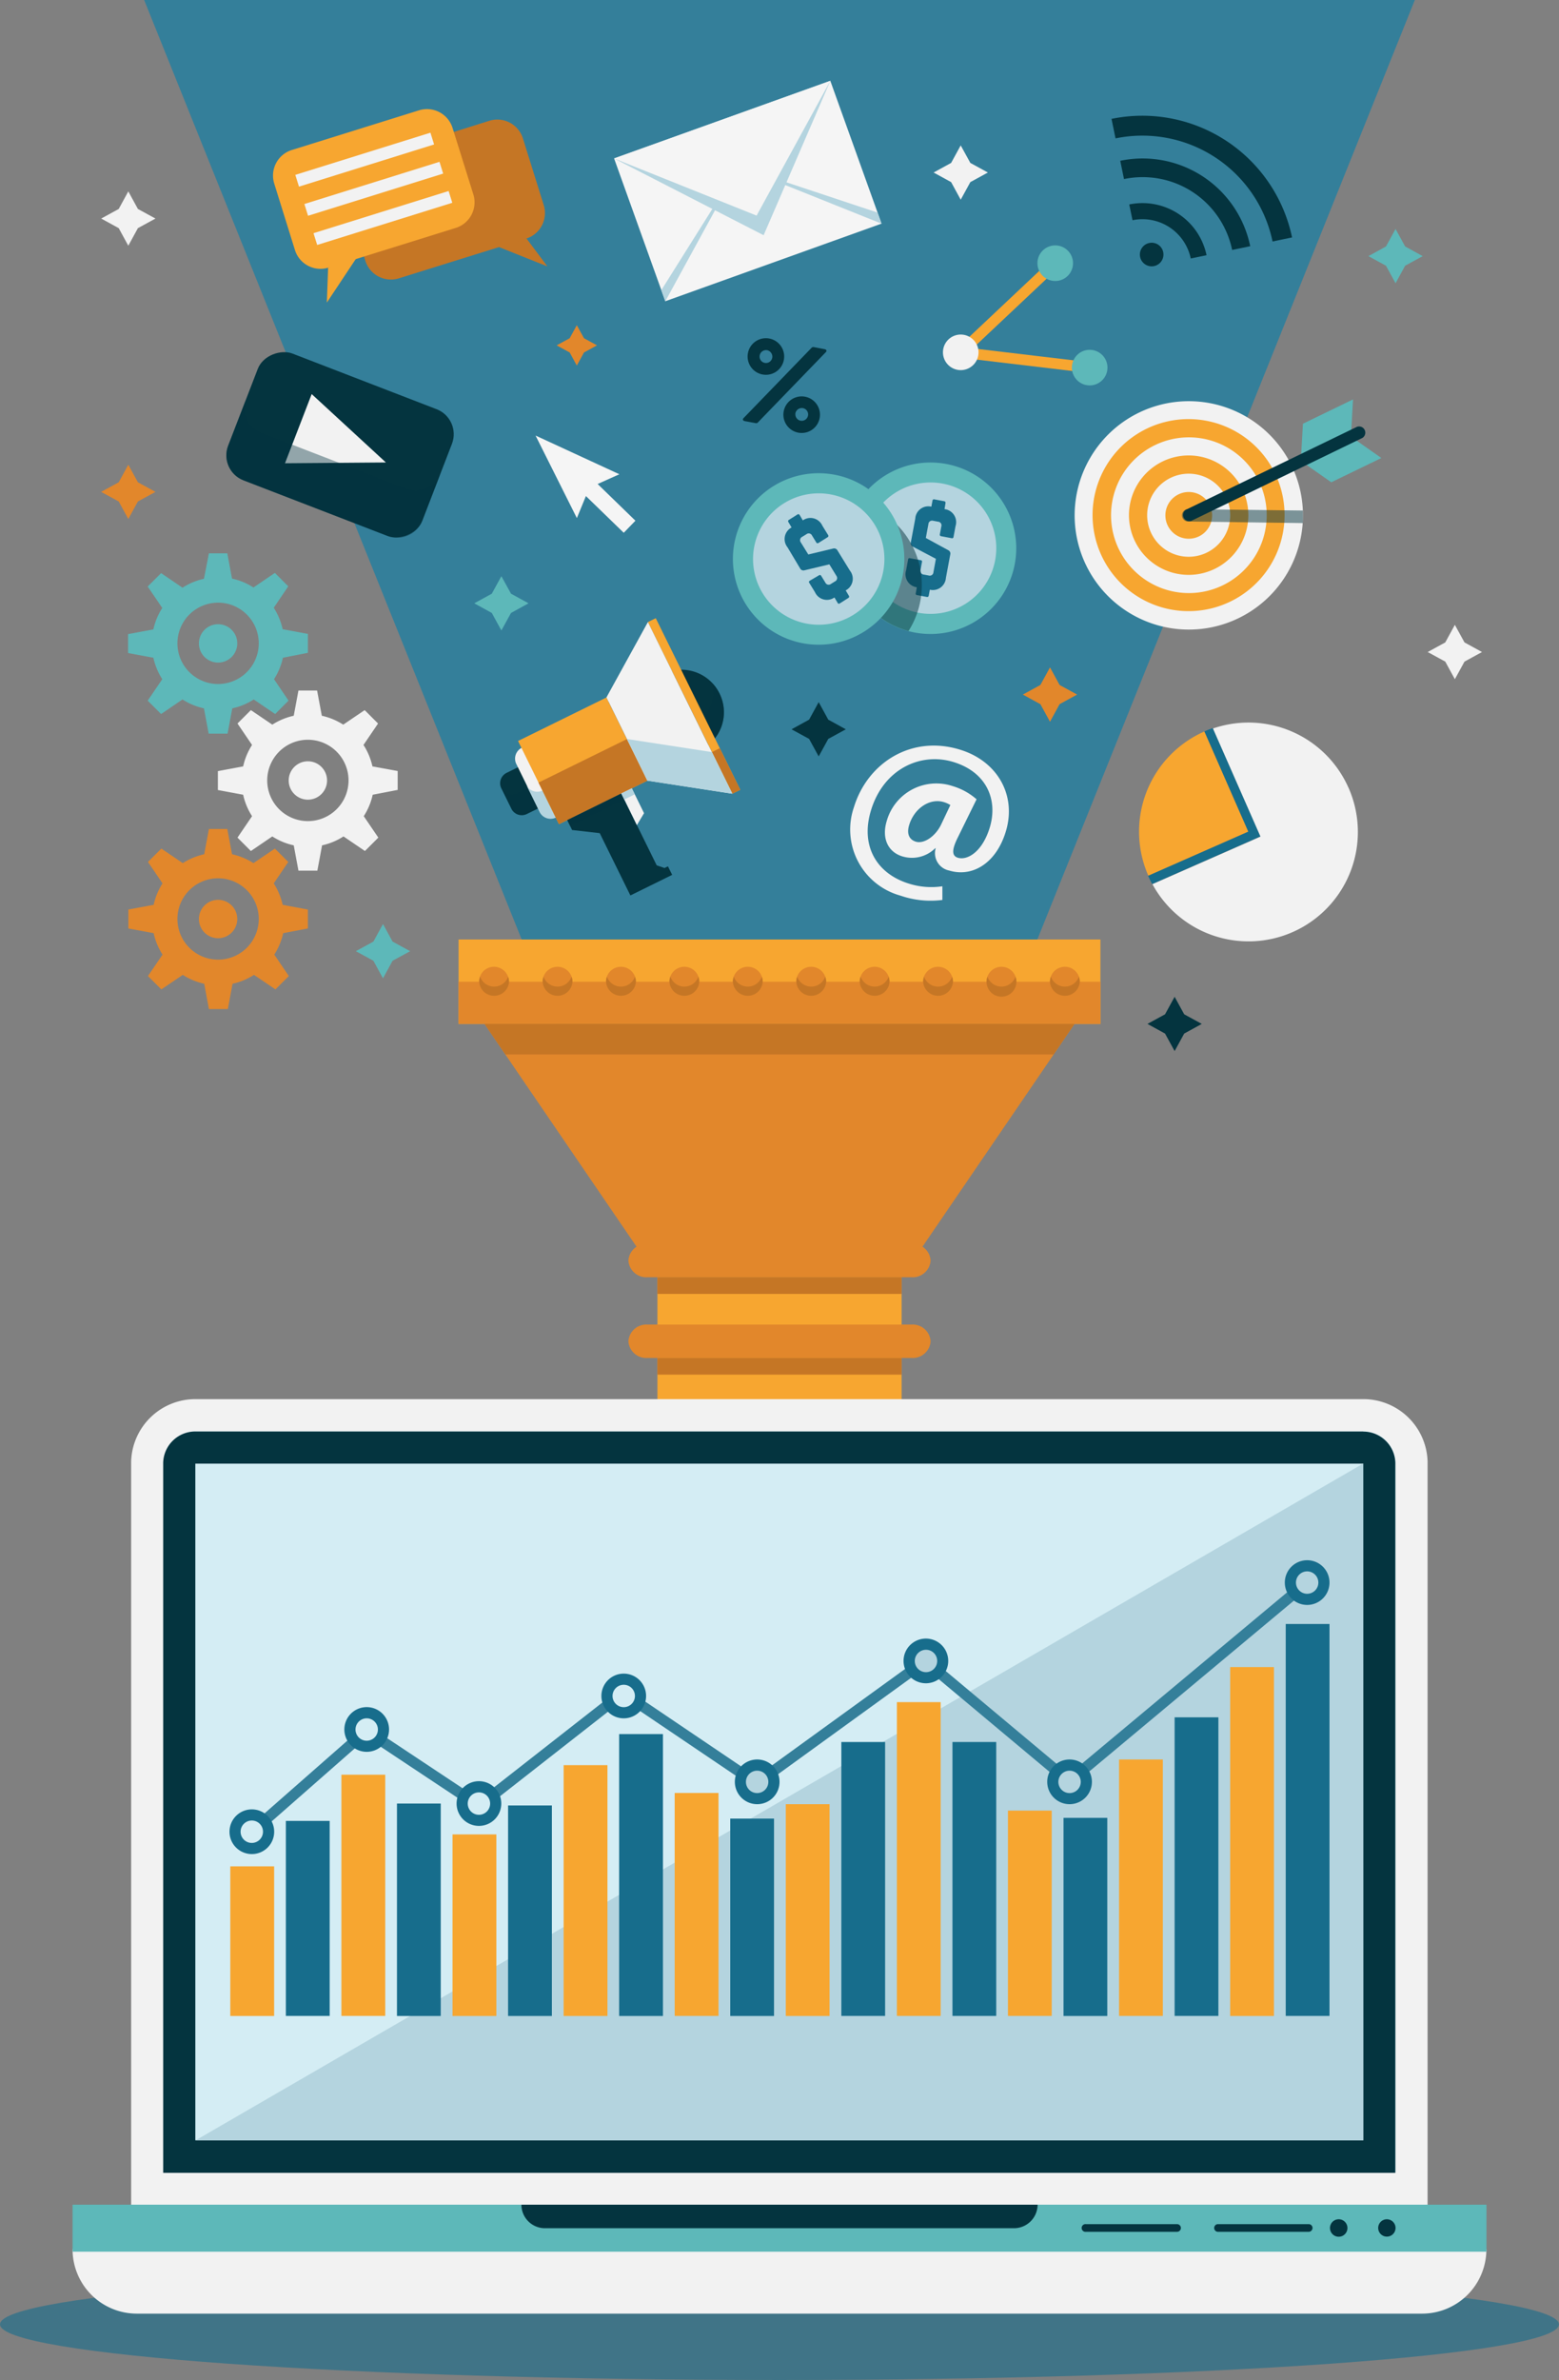 <svg xmlns="http://www.w3.org/2000/svg" viewBox="0 0 291.01 444.08"><rect x="0" y="0" width="291.01" height="444.08" fill="#808080" stroke="none"/><title>conversion</title><g style="isolation:isolate"><g id="Layer_2" data-name="Layer 2"><g id="OBJECTS"><polyline points="122.72 238.32 26.91 0 264.1 0 168.3 238.32" fill="#347f9a"/><rect x="85.6" y="175.3" width="119.81" height="15.75" fill="#f7a630"/><rect x="85.6" y="183.18" width="119.81" height="7.88" fill="#e2872b"/><polygon points="90.44 191.05 122.71 238.32 168.3 238.32 200.57 191.05 90.44 191.05" fill="#e2872b"/><rect x="122.72" y="238.32" width="45.58" height="63.38" fill="#f7a630"/><path d="M173.71,250.27a3.33,3.33,0,0,1-3.52,3.11H120.82a3.34,3.34,0,0,1-3.52-3.11h0a3.34,3.34,0,0,1,3.52-3.12h49.37a3.34,3.34,0,0,1,3.52,3.12Z" fill="#e2872b"/><path d="M173.71,235.2a3.34,3.34,0,0,1-3.52,3.12H120.82a3.34,3.34,0,0,1-3.52-3.12h0a3.34,3.34,0,0,1,3.52-3.11h49.37a3.33,3.33,0,0,1,3.52,3.11Z" fill="#e2872b"/><rect x="122.72" y="253.38" width="45.58" height="3.11" fill="#c57625"/><rect x="122.72" y="238.32" width="45.58" height="3.11" fill="#c57625"/><path d="M95,183.18a2.79,2.79,0,1,1-2.79-2.79A2.79,2.79,0,0,1,95,183.18Z" fill="#e2872b"/><path d="M92.23,184.09a2.78,2.78,0,0,1-2.61-1.85,2.9,2.9,0,0,0-.17.94,2.79,2.79,0,0,0,5.57,0,2.9,2.9,0,0,0-.17-.94A2.78,2.78,0,0,1,92.23,184.09Z" fill="#c57625"/><path d="M106.86,183.18a2.79,2.79,0,1,1-2.79-2.79A2.79,2.79,0,0,1,106.86,183.18Z" fill="#e2872b"/><path d="M118.7,183.18a2.79,2.79,0,1,1-2.79-2.79A2.79,2.79,0,0,1,118.7,183.18Z" fill="#e2872b"/><path d="M130.53,183.18a2.79,2.79,0,1,1-2.78-2.79A2.78,2.78,0,0,1,130.53,183.18Z" fill="#e2872b"/><path d="M142.37,183.18a2.79,2.79,0,1,1-2.78-2.79A2.78,2.78,0,0,1,142.37,183.18Z" fill="#e2872b"/><path d="M154.21,183.18a2.79,2.79,0,1,1-2.78-2.79A2.79,2.79,0,0,1,154.21,183.18Z" fill="#e2872b"/><path d="M166.05,183.18a2.79,2.79,0,1,1-2.79-2.79A2.79,2.79,0,0,1,166.05,183.18Z" fill="#e2872b"/><path d="M177.89,183.18a2.79,2.79,0,1,1-2.79-2.79A2.79,2.79,0,0,1,177.89,183.18Z" fill="#e2872b"/><path d="M189.73,183.18a2.79,2.79,0,1,1-2.79-2.79A2.79,2.79,0,0,1,189.73,183.18Z" fill="#e2872b"/><path d="M201.56,183.18a2.79,2.79,0,1,1-2.78-2.79A2.78,2.78,0,0,1,201.56,183.18Z" fill="#e2872b"/><polygon points="196.68 196.75 200.57 191.05 90.44 191.05 94.33 196.75 196.68 196.75" fill="#c57625"/><path d="M104.07,184.09a2.77,2.77,0,0,1-2.61-1.85,2.9,2.9,0,0,0-.17.94,2.79,2.79,0,0,0,5.57,0,2.66,2.66,0,0,0-.18-.94A2.76,2.76,0,0,1,104.07,184.09Z" fill="#c57625"/><path d="M115.91,184.09a2.76,2.76,0,0,1-2.61-1.85,2.66,2.66,0,0,0-.17.94,2.79,2.79,0,0,0,5.57,0,2.66,2.66,0,0,0-.18-.94A2.76,2.76,0,0,1,115.91,184.09Z" fill="#c57625"/><path d="M127.75,184.09a2.76,2.76,0,0,1-2.61-1.85,2.66,2.66,0,0,0-.18.94,2.79,2.79,0,0,0,5.57,0,2.66,2.66,0,0,0-.17-.94A2.76,2.76,0,0,1,127.75,184.09Z" fill="#c57625"/><path d="M139.59,184.09a2.76,2.76,0,0,1-2.61-1.85,2.66,2.66,0,0,0-.18.94,2.79,2.79,0,0,0,5.57,0,2.66,2.66,0,0,0-.17-.94A2.77,2.77,0,0,1,139.59,184.09Z" fill="#c57625"/><path d="M151.43,184.09a2.78,2.78,0,0,1-2.62-1.85,2.9,2.9,0,0,0-.17.94,2.79,2.79,0,0,0,5.57,0,2.9,2.9,0,0,0-.17-.94A2.77,2.77,0,0,1,151.43,184.09Z" fill="#c57625"/><path d="M163.26,184.09a2.78,2.78,0,0,1-2.61-1.85,2.9,2.9,0,0,0-.17.94,2.79,2.79,0,0,0,5.57,0,2.9,2.9,0,0,0-.17-.94A2.78,2.78,0,0,1,163.26,184.09Z" fill="#c57625"/><path d="M175.1,184.09a2.77,2.77,0,0,1-2.61-1.85,2.9,2.9,0,0,0-.17.94,2.79,2.79,0,0,0,5.57,0,2.9,2.9,0,0,0-.17-.94A2.78,2.78,0,0,1,175.1,184.09Z" fill="#c57625"/><path d="M186.94,184.09a2.76,2.76,0,0,1-2.61-1.85,2.66,2.66,0,0,0-.18.94,2.79,2.79,0,0,0,5.58,0,2.66,2.66,0,0,0-.18-.94A2.76,2.76,0,0,1,186.94,184.09Z" fill="#c57625"/><path d="M198.78,184.09a2.76,2.76,0,0,1-2.61-1.85,2.66,2.66,0,0,0-.18.94,2.79,2.79,0,0,0,5.57,0,2.66,2.66,0,0,0-.17-.94A2.77,2.77,0,0,1,198.78,184.09Z" fill="#c57625"/><path d="M57.47,142.05a3.58,3.58,0,1,0,3.58,3.58A3.58,3.58,0,0,0,57.47,142.05Z" fill="#f2f2f2"/><path d="M74.23,147.39v-3.53L69.52,143a12.16,12.16,0,0,0-1.67-4l2.72-4-2.5-2.5-4,2.71a12.36,12.36,0,0,0-4-1.66l-.88-4.71H55.71l-.88,4.71a12.41,12.41,0,0,0-4,1.66l-4-2.71-2.5,2.5,2.72,4a12.14,12.14,0,0,0-1.66,4l-4.72.88v3.53l4.72.88a12.19,12.19,0,0,0,1.66,4l-2.72,4,2.5,2.5,4-2.72a12.19,12.19,0,0,0,4,1.66l.88,4.72h3.53l.88-4.72a12.14,12.14,0,0,0,4-1.66l4,2.72,2.5-2.5-2.72-4a12.21,12.21,0,0,0,1.67-4Zm-16.76,5.82a7.59,7.59,0,1,1,7.59-7.58A7.59,7.59,0,0,1,57.47,153.21Z" fill="#f2f2f2"/><path d="M40.71,116.47a3.58,3.58,0,1,0,3.58,3.58A3.58,3.58,0,0,0,40.71,116.47Z" fill="#5db8b9"/><path d="M57.47,121.81v-3.53l-4.71-.88a12.36,12.36,0,0,0-1.66-4l2.71-4-2.5-2.5-4,2.72a11.93,11.93,0,0,0-4-1.66l-.88-4.72H39L38.07,108a12,12,0,0,0-4,1.66l-4-2.72-2.5,2.5,2.72,4a12.14,12.14,0,0,0-1.66,4l-4.72.88v3.53l4.72.88a12.19,12.19,0,0,0,1.66,4l-2.72,4,2.5,2.5,4-2.72a12,12,0,0,0,4,1.66l.88,4.72h3.53l.88-4.72a11.93,11.93,0,0,0,4-1.66l4,2.72,2.5-2.5-2.71-4a12.41,12.41,0,0,0,1.66-4Zm-16.76,5.82a7.59,7.59,0,1,1,7.59-7.58A7.59,7.59,0,0,1,40.71,127.63Z" fill="#5db8b9"/><path d="M40.71,167.9a3.58,3.58,0,1,0,3.58,3.58A3.58,3.58,0,0,0,40.71,167.9Z" fill="#e2872b"/><path d="M57.47,173.24v-3.53l-4.71-.88a12.5,12.5,0,0,0-1.66-4l2.71-4-2.5-2.49-4,2.71a12.36,12.36,0,0,0-4-1.66l-.88-4.71H39l-.88,4.71a12.41,12.41,0,0,0-4,1.66l-4-2.71-2.5,2.49,2.72,4a12.28,12.28,0,0,0-1.66,4l-4.72.88v3.53l4.72.88a12.28,12.28,0,0,0,1.66,4l-2.72,4,2.5,2.49,4-2.71a12.41,12.41,0,0,0,4,1.66l.88,4.72h3.53l.88-4.72a12.36,12.36,0,0,0,4-1.66l4,2.71,2.5-2.49-2.71-4a12.5,12.5,0,0,0,1.66-4Zm-16.76,5.82a7.59,7.59,0,1,1,7.59-7.59A7.59,7.59,0,0,1,40.71,179.06Z" fill="#e2872b"/><path d="M224.81,136.49,233,155.17l-18.68,8.22h0c.23.53.49,1.05.76,1.55l18.61-8.19,1.57-.7-.69-1.57-8.19-18.61C225.88,136.05,225.34,136.26,224.81,136.49Z" fill="#176d8c"/><path d="M224.81,136.49,233,155.17l-18.68,8.22h0c.23.53.49,1.05.76,1.55l18.61-8.19,1.57-.7-.69-1.57-8.19-18.61C225.88,136.05,225.34,136.26,224.81,136.49Z" fill="#176d8c"/><path d="M251.72,147a20.4,20.4,0,0,0-25.3-11.07l8.18,18.6.69,1.57-1.57.7-18.6,8.18a20.41,20.41,0,0,0,36.6-18Z" fill="#f2f2f2"/><path d="M224.81,136.49a20.41,20.41,0,0,0-10.46,26.9h0L233,155.17Z" fill="#f7a630"/><path d="M241.07,86.84A21.31,21.31,0,1,1,212.59,77,21.32,21.32,0,0,1,241.07,86.84Z" fill="#f2f2f2"/><path d="M238,88.32a17.92,17.92,0,1,1-24-8.31A17.94,17.94,0,0,1,238,88.32Z" fill="#f7a630"/><path d="M235,89.8a14.53,14.53,0,1,1-19.42-6.74A14.53,14.53,0,0,1,235,89.8Z" fill="#f2f2f2"/><path d="M231.91,91.28A11.14,11.14,0,1,1,217,86.11,11.13,11.13,0,0,1,231.91,91.28Z" fill="#f7a630"/><path d="M228.86,92.76a7.75,7.75,0,1,1-10.35-3.6A7.74,7.74,0,0,1,228.86,92.76Z" fill="#f2f2f2"/><path d="M225.81,94.24a4.36,4.36,0,1,1-5.82-2A4.36,4.36,0,0,1,225.81,94.24Z" fill="#f7a630"/><path d="M243.19,95.26,221.9,95a1.16,1.16,0,1,0,0,2.31l21.28.29A22.4,22.4,0,0,0,243.19,95.26Z" fill="#04343f" opacity="0.5" style="mix-blend-mode:multiply"/><polygon points="243.21 79.06 242.82 86 252.17 81.47 252.56 74.53 243.21 79.06" fill="#5db8b9"/><polygon points="252.17 81.47 257.85 85.46 248.5 89.99 242.82 86 252.17 81.47" fill="#5db8b9"/><path d="M254.3,81.72,222.39,97.18a1.16,1.16,0,0,1-1-2.08l31.91-15.46a1.16,1.16,0,0,1,1,2.08Z" fill="#04343f"/><path d="M134.31,129.39A7.9,7.9,0,0,1,130.7,140l-8.57,4.22a7.91,7.91,0,0,1-10.59-3.61h0A7.9,7.9,0,0,1,115.15,130l8.56-4.22a7.91,7.91,0,0,1,10.6,3.61Z" fill="#04343f"/><path d="M128.72,135.94l-8.58,4.22a7.93,7.93,0,0,1-9.3-1.73,7.92,7.92,0,0,0,11.29,5.77L130.7,140A7.91,7.91,0,0,0,133,127.51,7.92,7.92,0,0,1,128.72,135.94Z" fill="#04343f" opacity="0.4" style="mix-blend-mode:multiply"/><path d="M107.45,145a2.15,2.15,0,0,1-1,2.89l-8.11,4a2.15,2.15,0,0,1-2.89-1l-1.87-3.79a2.16,2.16,0,0,1,1-2.9l8.1-4a2.17,2.17,0,0,1,2.9,1Z" fill="#04343f"/><path d="M104.58,144l-8.11,4a2.16,2.16,0,0,1-2.88-1,0,0,0,0,1,0,0l1.87,3.79a2.15,2.15,0,0,0,2.89,1l8.11-4a2.15,2.15,0,0,0,1-2.89l-1.86-3.79,0,0A2.16,2.16,0,0,1,104.58,144Z" fill="#04343f" opacity="0.4" style="mix-blend-mode:multiply"/><path d="M104.76,149.47a2.27,2.27,0,0,1-1,3h0a2.28,2.28,0,0,1-3-1l-4.39-8.93a2.27,2.27,0,0,1,1-3h0a2.28,2.28,0,0,1,3,1Z" fill="#f2f2f2"/><path d="M101.27,147.51a2.29,2.29,0,0,1-3-1l2.46,5a2.27,2.27,0,0,0,4.08-2l-2.46-5A2.27,2.27,0,0,1,101.27,147.51Z" fill="#b4d4df"/><rect x="128.74" y="113.88" width="1.64" height="35.69" transform="translate(-44.88 70.82) rotate(-26.23)" fill="#f7a630"/><rect x="134.71" y="139.53" width="1.64" height="8.65" transform="translate(-49.62 74.71) rotate(-26.23)" fill="#c57625"/><rect x="99.58" y="133.3" width="18.39" height="17.3" transform="translate(-51.5 62.62) rotate(-26.2)" fill="#f7a630"/><rect x="101.49" y="141.51" width="18.39" height="8.65" transform="translate(-53.02 63.86) rotate(-26.2)" fill="#c57625"/><polygon points="113.2 130.13 120.94 116.07 136.7 148.1 120.84 145.66 113.2 130.13" fill="#f2f2f2"/><polygon points="132.88 140.33 117.03 137.89 120.84 145.66 136.7 148.1 132.88 140.33" fill="#b4d4df"/><polygon points="105.89 153.02 106.79 154.87 111.95 155.46 117.67 167.08 125.47 163.24 124.68 161.65 124.04 161.96 122.58 161.46 115.98 148.05 105.89 153.02" fill="#04343f"/><rect x="105.58" y="150.47" width="11.25" height="1.25" transform="translate(-55.29 64.63) rotate(-26.2)" fill="#04343f" opacity="0.4" style="mix-blend-mode:multiply"/><polygon points="117.94 147.09 120.22 151.73 118.88 153.96 115.98 148.05 117.94 147.09" fill="#f2f2f2"/><rect x="116.14" y="147.5" width="2.18" height="1.25" transform="translate(-53.47 67.23) rotate(-26.28)" fill="#b4d4df"/><polygon points="25.74 89.99 23.95 86.71 22.16 89.99 18.88 91.78 22.16 93.57 23.95 96.84 25.74 93.57 29.02 91.78 25.74 89.99" fill="#e2872b"/><polygon points="109.01 63.11 107.67 60.68 106.34 63.11 103.91 64.44 106.34 65.77 107.67 68.21 109.01 65.77 111.44 64.44 109.01 63.11" fill="#e2872b"/><polygon points="197.79 127.81 196 124.53 194.2 127.81 190.93 129.6 194.2 131.39 196 134.67 197.79 131.39 201.06 129.6 197.79 127.81" fill="#e2872b"/><polygon points="221.05 189.26 219.26 185.99 217.47 189.26 214.19 191.05 217.47 192.85 219.26 196.12 221.05 192.85 224.33 191.05 221.05 189.26" fill="#04343f"/><polygon points="154.61 134.28 152.82 131.01 151.03 134.28 147.75 136.08 151.03 137.87 152.82 141.14 154.61 137.87 157.88 136.08 154.61 134.28" fill="#04343f"/><polygon points="73.28 175.69 71.49 172.41 69.7 175.69 66.42 177.48 69.7 179.27 71.49 182.55 73.28 179.27 76.56 177.48 73.28 175.69" fill="#5db8b9"/><polygon points="262.29 45.99 260.5 42.72 258.71 45.99 255.43 47.79 258.71 49.58 260.5 52.85 262.29 49.58 265.57 47.79 262.29 45.99" fill="#5db8b9"/><polygon points="95.39 110.78 93.59 107.51 91.8 110.78 88.53 112.57 91.8 114.37 93.59 117.64 95.39 114.37 98.66 112.57 95.39 110.78" fill="#5db8b9"/><polygon points="273.37 119.87 271.57 116.59 269.78 119.87 266.5 121.66 269.78 123.45 271.57 126.73 273.37 123.45 276.64 121.66 273.37 119.87" fill="#f2f2f2"/><polygon points="181.13 30.4 179.33 27.13 177.54 30.4 174.27 32.19 177.54 33.98 179.33 37.26 181.13 33.98 184.4 32.19 181.13 30.4" fill="#f2f2f2"/><polygon points="25.74 38.99 23.95 35.71 22.16 38.99 18.89 40.78 22.16 42.57 23.95 45.85 25.74 42.57 29.02 40.78 25.74 38.99" fill="#f2f2f2"/><path d="M179.14,139.86c-9.1-2.77-17.23,2.54-19.74,10.75a12.79,12.79,0,0,0,8.7,16.51,17.18,17.18,0,0,0,7.81.8v-2.55a13.83,13.83,0,0,1-6.23-.49c-6-1.84-9.14-7-7.09-13.7,2.34-7.68,9.21-10.87,15.37-9s8.38,7,6.79,12.24c-1.42,4.63-4.26,6.18-6,5.61-1.12-.38-1.07-1.55.06-3.81l3.48-7.08a11.9,11.9,0,0,0-4.49-2.47,9.62,9.62,0,0,0-12.28,6.52c-1,3.3.3,5.81,2.91,6.6a6.16,6.16,0,0,0,6.14-1.52l.09,0a3.3,3.3,0,0,0,2.51,4.16c4.35,1.32,8.78-1.37,10.57-7.25C189.81,148.44,186.23,142,179.14,139.86Zm-3.47,14c-1.08,2.23-3.22,3.64-4.71,3.19-1.33-.41-1.72-1.58-1.25-3.11.94-3.1,3.83-5.08,6.49-4.27a5.28,5.28,0,0,1,1.2.54Z" fill="#f2f2f2"/><polygon points="118.61 97.16 111.56 90.31 115.61 88.49 99.97 81.27 107.68 96.67 109.37 92.56 116.43 99.41 118.61 97.16" fill="#f5f5f5"/><path d="M217.13,47.05a2.2,2.2,0,1,1-2.6-1.71A2.19,2.19,0,0,1,217.13,47.05Z" fill="#04343f"/><path d="M211.4,41.09a9.21,9.21,0,0,1,10.87,7.14l2.95-.61a12.21,12.21,0,0,0-14.43-9.47Z" fill="#04343f"/><path d="M209.81,33.41A17.06,17.06,0,0,1,230,46.64h0l3.37-.7h0A20.5,20.5,0,0,0,209.11,30Z" fill="#04343f"/><path d="M208.23,25.82a24.82,24.82,0,0,1,29.31,19.24h0l3.64-.76h0a28.55,28.55,0,0,0-33.7-22.12Z" fill="#04343f"/><polygon points="91.18 45.32 102.18 49.71 98.28 44.5 91.18 45.32" fill="#c57625"/><path d="M68.2,48.67a5,5,0,0,0,6.24,3.27l23.79-7.42a5,5,0,0,0,3.27-6.24L97.6,25.8a5,5,0,0,0-6.23-3.27L67.58,30a5,5,0,0,0-3.27,6.24Z" fill="#c57625"/><polygon points="67.56 46.6 61.01 56.46 61.25 49.96 67.56 46.6" fill="#f7a630"/><path d="M88.36,36.28a5,5,0,0,1-3.27,6.24L61.3,49.94a5,5,0,0,1-6.24-3.27L51.17,34.19A5,5,0,0,1,54.44,28l23.79-7.42a5,5,0,0,1,6.24,3.27Z" fill="#f7a630"/><rect x="54.86" y="28.65" width="26.42" height="2.3" transform="translate(-5.78 21.62) rotate(-17.33)" fill="#f2f2f2"/><rect x="56.56" y="34.09" width="26.42" height="2.3" transform="translate(-7.33 22.37) rotate(-17.33)" fill="#f2f2f2"/><rect x="58.26" y="39.53" width="26.42" height="2.3" transform="translate(-8.87 23.13) rotate(-17.33)" fill="#f2f2f2"/><path d="M189.43,105.21a16,16,0,1,1-12.8-18.64A16,16,0,0,1,189.43,105.21Z" fill="#5db8b9"/><path d="M185.76,104.53A12.26,12.26,0,1,1,176,90.24,12.25,12.25,0,0,1,185.76,104.53Z" fill="#b4d4df"/><path d="M175.68,100.05a.28.28,0,0,1-.24-.36l.27-1.46a.68.68,0,0,0-.61-.89l-.91-.17a.69.69,0,0,0-.89.61l-.48,2.6,4.2,2.29a.69.69,0,0,1,.36.79l-.81,4.34a2.44,2.44,0,0,1-3,2.23l-.21,1.11a.28.28,0,0,1-.36.24l-1.82-.34a.26.26,0,0,1-.24-.35l.2-1.11a2.45,2.45,0,0,1-2-3.18l.37-2a.26.26,0,0,1,.35-.24l2,.36a.26.26,0,0,1,.24.35l-.27,1.45a.69.69,0,0,0,.61.89l.91.17a.68.68,0,0,0,.89-.61l.46-2.5L170.4,102a.69.69,0,0,1-.38-.79l.83-4.44a2.44,2.44,0,0,1,3-2.23l.21-1.11a.27.27,0,0,1,.36-.25l1.82.34a.29.29,0,0,1,.25.36L176.31,95a2.44,2.44,0,0,1,2.05,3.18l-.37,2a.27.27,0,0,1-.36.24Z" fill="#176d8c"/><path d="M169.71,100.81a15.91,15.91,0,0,0-9.51-7.07,16,16,0,0,0,9.39,24A16,16,0,0,0,169.71,100.81Z" fill="#04343f" opacity="0.5" style="mix-blend-mode:multiply"/><path d="M166.44,95.92a16,16,0,1,1-22-5.26A16,16,0,0,1,166.44,95.92Z" fill="#5db8b9"/><path d="M163.26,97.87a12.26,12.26,0,1,1-16.86-4A12.26,12.26,0,0,1,163.26,97.87Z" fill="#b4d4df"/><path d="M152.78,101.31a.28.28,0,0,1-.42-.11l-.78-1.27a.68.68,0,0,0-1.05-.25l-.78.48a.7.7,0,0,0-.26,1.06l1.39,2.24,4.65-1.11a.7.7,0,0,1,.79.34l2.32,3.77a2.44,2.44,0,0,1-.78,3.7l.59,1a.28.28,0,0,1-.1.42l-1.58,1a.26.26,0,0,1-.42-.1l-.59-1a2.44,2.44,0,0,1-3.64-1l-1.05-1.71a.27.27,0,0,1,.1-.42l1.7-1a.27.27,0,0,1,.42.1l.77,1.25a.68.68,0,0,0,1.05.25l.78-.48a.68.68,0,0,0,.25-1l-1.33-2.17-4.64,1.11a.69.69,0,0,1-.81-.34L147,102.12a2.45,2.45,0,0,1,.76-3.7l-.59-1a.27.27,0,0,1,.1-.42l1.58-1a.28.28,0,0,1,.42.1l.59,1a2.44,2.44,0,0,1,3.65,1l1.06,1.72a.28.28,0,0,1-.1.43Z" fill="#176d8c"/><rect x="50.8" y="63.56" width="25.36" height="38.85" rx="5" transform="translate(-36.8 112.34) rotate(-68.9)" fill="#04343f"/><polygon points="58.18 73.53 53.2 86.44 72.03 86.29 58.18 73.53" fill="#f2f2f2"/><path d="M75.78,91.17,48.86,80.78A5,5,0,0,1,46,74.32l-3.41,8.84a5,5,0,0,0,2.86,6.46L72.37,100a5,5,0,0,0,6.47-2.86l3.41-8.84A5,5,0,0,1,75.78,91.17Z" fill="#04343f" opacity="0.4" style="mix-blend-mode:multiply"/><polyline points="196.97 49.12 179.33 65.74 203.41 68.6" fill="none" stroke="#f7a630" stroke-miterlimit="10" stroke-width="2"/><path d="M182.49,64.7a3.32,3.32,0,1,1-4.2-2.11A3.33,3.33,0,0,1,182.49,64.7Z" fill="#f2f2f2"/><path d="M200.13,48.08a3.32,3.32,0,1,1-4.2-2.12A3.32,3.32,0,0,1,200.13,48.08Z" fill="#5db8b9"/><path d="M206.56,67.56a3.32,3.32,0,1,1-4.2-2.12A3.32,3.32,0,0,1,206.56,67.56Z" fill="#5db8b9"/><path d="M146.32,67.15a3.41,3.41,0,0,1-6.71-1.26,3.41,3.41,0,1,1,6.71,1.26Zm7.59-2c.32.06.5.29.25.55l-12.57,13c-.19.21-.29.3-.55.25l-2-.37c-.32-.06-.5-.29-.25-.56l12.58-13c.2-.21.3-.3.56-.25Zm-12.1,1.17a1.19,1.19,0,0,0,2.34.44,1.23,1.23,0,0,0-.93-1.41A1.21,1.21,0,0,0,141.81,66.3ZM153,78a3.41,3.41,0,0,1-6.71-1.25A3.41,3.41,0,1,1,153,78Zm-4.52-.84a1.19,1.19,0,1,0,1.42-1A1.22,1.22,0,0,0,148.46,77.18Z" fill="#04343f"/><rect x="118.15" y="21.5" width="42.88" height="28.31" transform="translate(-3.84 49.23) rotate(-19.74)" fill="#f5f5f5"/><polygon points="123.44 54.15 137.94 31.07 124.19 56.21 123.44 54.15" fill="#b4d4df"/><polygon points="163.81 39.67 137.94 31.07 164.55 41.73 163.81 39.67" fill="#b4d4df"/><polygon points="114.63 29.57 142.54 43.89 154.99 15.09 114.63 29.57" fill="#b4d4df"/><polygon points="114.63 29.57 141.23 40.23 154.99 15.09 114.63 29.57" fill="#f5f5f5"/><path d="M291,433.7c0,5.74-65.14,10.38-145.5,10.38S0,439.44,0,433.7s65.15-10.38,145.51-10.38S291,428,291,433.7Z" fill="#176d8c" opacity="0.6" style="mix-blend-mode:multiply"/><path d="M266.48,272.68a12,12,0,0,0-12-11.62h-218a12,12,0,0,0-12,11.62h0V411.37h242V272.68Z" fill="#f2f2f2"/><path d="M35.47,419.69H13.55v.38h0a12,12,0,0,0,12,11.63h239.9a12,12,0,0,0,12-11.62h0v-.39Z" fill="#f2f2f2"/><path d="M30.51,405.37h230l0-132.5a6,6,0,0,0-6-5.81h-218a6,6,0,0,0-6,5.81l0,.52Z" fill="#d4edf4"/><path d="M254.46,273.06h0l0,126.29h-218V273.1l0,0H254.46m0-6h-218a6,6,0,0,0-6,5.81l0,.52v132h230l0-132.5a6,6,0,0,0-6-5.81Z" fill="#04343f"/><rect x="13.55" y="411.37" width="263.92" height="8.77" fill="#5db8b9"/><path d="M105.33,411.37h-8v.14h0a4.39,4.39,0,0,0,4.37,4.25H189.3a4.41,4.41,0,0,0,4.38-4.25h0v-.14Z" fill="#04343f"/><path d="M220.43,415.71a.72.72,0,0,0-.72-.71h-17a.72.72,0,1,0,0,1.43h17A.72.72,0,0,0,220.43,415.71Z" fill="#04343f"/><path d="M245,415.71a.71.71,0,0,0-.72-.71h-17a.72.72,0,0,0,0,1.43h17A.72.72,0,0,0,245,415.71Z" fill="#04343f"/><path d="M251.52,415.71a1.63,1.63,0,1,1-1.62-1.62A1.63,1.63,0,0,1,251.52,415.71Z" fill="#04343f"/><path d="M260.5,415.71a1.62,1.62,0,1,1-1.62-1.62A1.63,1.63,0,0,1,260.5,415.71Z" fill="#04343f"/><polygon points="36.52 399.36 254.48 273.07 254.5 399.36 36.52 399.36" fill="#b4d4df"/><polyline points="47.01 341.77 68.42 322.97 89.45 336.93 116.31 315.91 141.21 332.73 172.72 309.91 199.57 332.37 244 295.29" fill="none" stroke="#347f9a" stroke-miterlimit="10" stroke-width="2"/><path d="M51.18,341.78A4.17,4.17,0,1,1,47,337.61,4.17,4.17,0,0,1,51.18,341.78Z" fill="#176d8c"/><path d="M49.09,341.78A2.09,2.09,0,1,1,47,339.69,2.08,2.08,0,0,1,49.09,341.78Z" fill="#d4edf4"/><path d="M72.62,322.7a4.17,4.17,0,1,1-4.17-4.17A4.17,4.17,0,0,1,72.62,322.7Z" fill="#176d8c"/><path d="M70.54,322.7a2.09,2.09,0,1,1-2.09-2.08A2.09,2.09,0,0,1,70.54,322.7Z" fill="#d4edf4"/><path d="M93.57,336.52a4.17,4.17,0,1,1-4.16-4.17A4.17,4.17,0,0,1,93.57,336.52Z" fill="#176d8c"/><path d="M91.49,336.52a2.09,2.09,0,1,1-2.09-2.08A2.08,2.08,0,0,1,91.49,336.52Z" fill="#d4edf4"/><path d="M120.6,316.45a4.17,4.17,0,1,1-4.17-4.17A4.17,4.17,0,0,1,120.6,316.45Z" fill="#176d8c"/><path d="M118.52,316.45a2.09,2.09,0,1,1-2.09-2.09A2.09,2.09,0,0,1,118.52,316.45Z" fill="#d4edf4"/><path d="M145.51,332.47a4.17,4.17,0,1,1-4.17-4.17A4.17,4.17,0,0,1,145.51,332.47Z" fill="#176d8c"/><path d="M143.42,332.47a2.09,2.09,0,1,1-2.08-2.08A2.08,2.08,0,0,1,143.42,332.47Z" fill="#b4d4df"/><path d="M177,309.91a4.17,4.17,0,1,1-4.17-4.17A4.17,4.17,0,0,1,177,309.91Z" fill="#176d8c"/><path d="M174.94,309.91a2.09,2.09,0,1,1-2.08-2.08A2.08,2.08,0,0,1,174.94,309.91Z" fill="#b4d4df"/><path d="M203.82,332.47a4.17,4.17,0,1,1-4.17-4.17A4.17,4.17,0,0,1,203.82,332.47Z" fill="#176d8c"/><path d="M201.74,332.47a2.09,2.09,0,1,1-2.09-2.08A2.09,2.09,0,0,1,201.74,332.47Z" fill="#b4d4df"/><path d="M248.17,295.29a4.17,4.17,0,1,1-4.17-4.17A4.17,4.17,0,0,1,248.17,295.29Z" fill="#176d8c"/><path d="M246.09,295.29A2.09,2.09,0,1,1,244,293.2,2.09,2.09,0,0,1,246.09,295.29Z" fill="#b4d4df"/><rect x="42.99" y="348.24" width="8.18" height="27.92" fill="#f7a630"/><rect x="53.36" y="339.76" width="8.18" height="36.39" fill="#176d8c"/><rect x="63.73" y="331.14" width="8.18" height="45.01" fill="#f7a630"/><rect x="74.1" y="336.52" width="8.17" height="39.64" fill="#176d8c"/><rect x="84.47" y="342.28" width="8.18" height="33.88" fill="#f7a630"/><rect x="94.84" y="336.88" width="8.18" height="39.28" fill="#176d8c"/><rect x="105.21" y="329.36" width="8.18" height="46.8" fill="#f7a630"/><rect x="115.57" y="323.56" width="8.18" height="52.6" fill="#176d8c"/><rect x="125.94" y="334.55" width="8.18" height="41.6" fill="#f7a630"/><rect x="136.31" y="339.33" width="8.17" height="36.83" fill="#176d8c"/><rect x="146.68" y="336.64" width="8.17" height="39.52" fill="#f7a630"/><rect x="157.05" y="325.04" width="8.17" height="51.11" fill="#176d8c"/><rect x="167.42" y="317.6" width="8.17" height="58.55" fill="#f7a630"/><rect x="177.79" y="325.04" width="8.17" height="51.11" fill="#176d8c"/><rect x="188.15" y="337.84" width="8.17" height="38.31" fill="#f7a630"/><rect x="198.52" y="339.19" width="8.17" height="36.97" fill="#176d8c"/><rect x="208.89" y="328.3" width="8.17" height="47.85" fill="#f7a630"/><rect x="219.26" y="320.43" width="8.17" height="55.72" fill="#176d8c"/><rect x="229.63" y="311.06" width="8.17" height="65.1" fill="#f7a630"/><rect x="240" y="303.02" width="8.17" height="73.13" fill="#176d8c"/></g></g></g></svg>